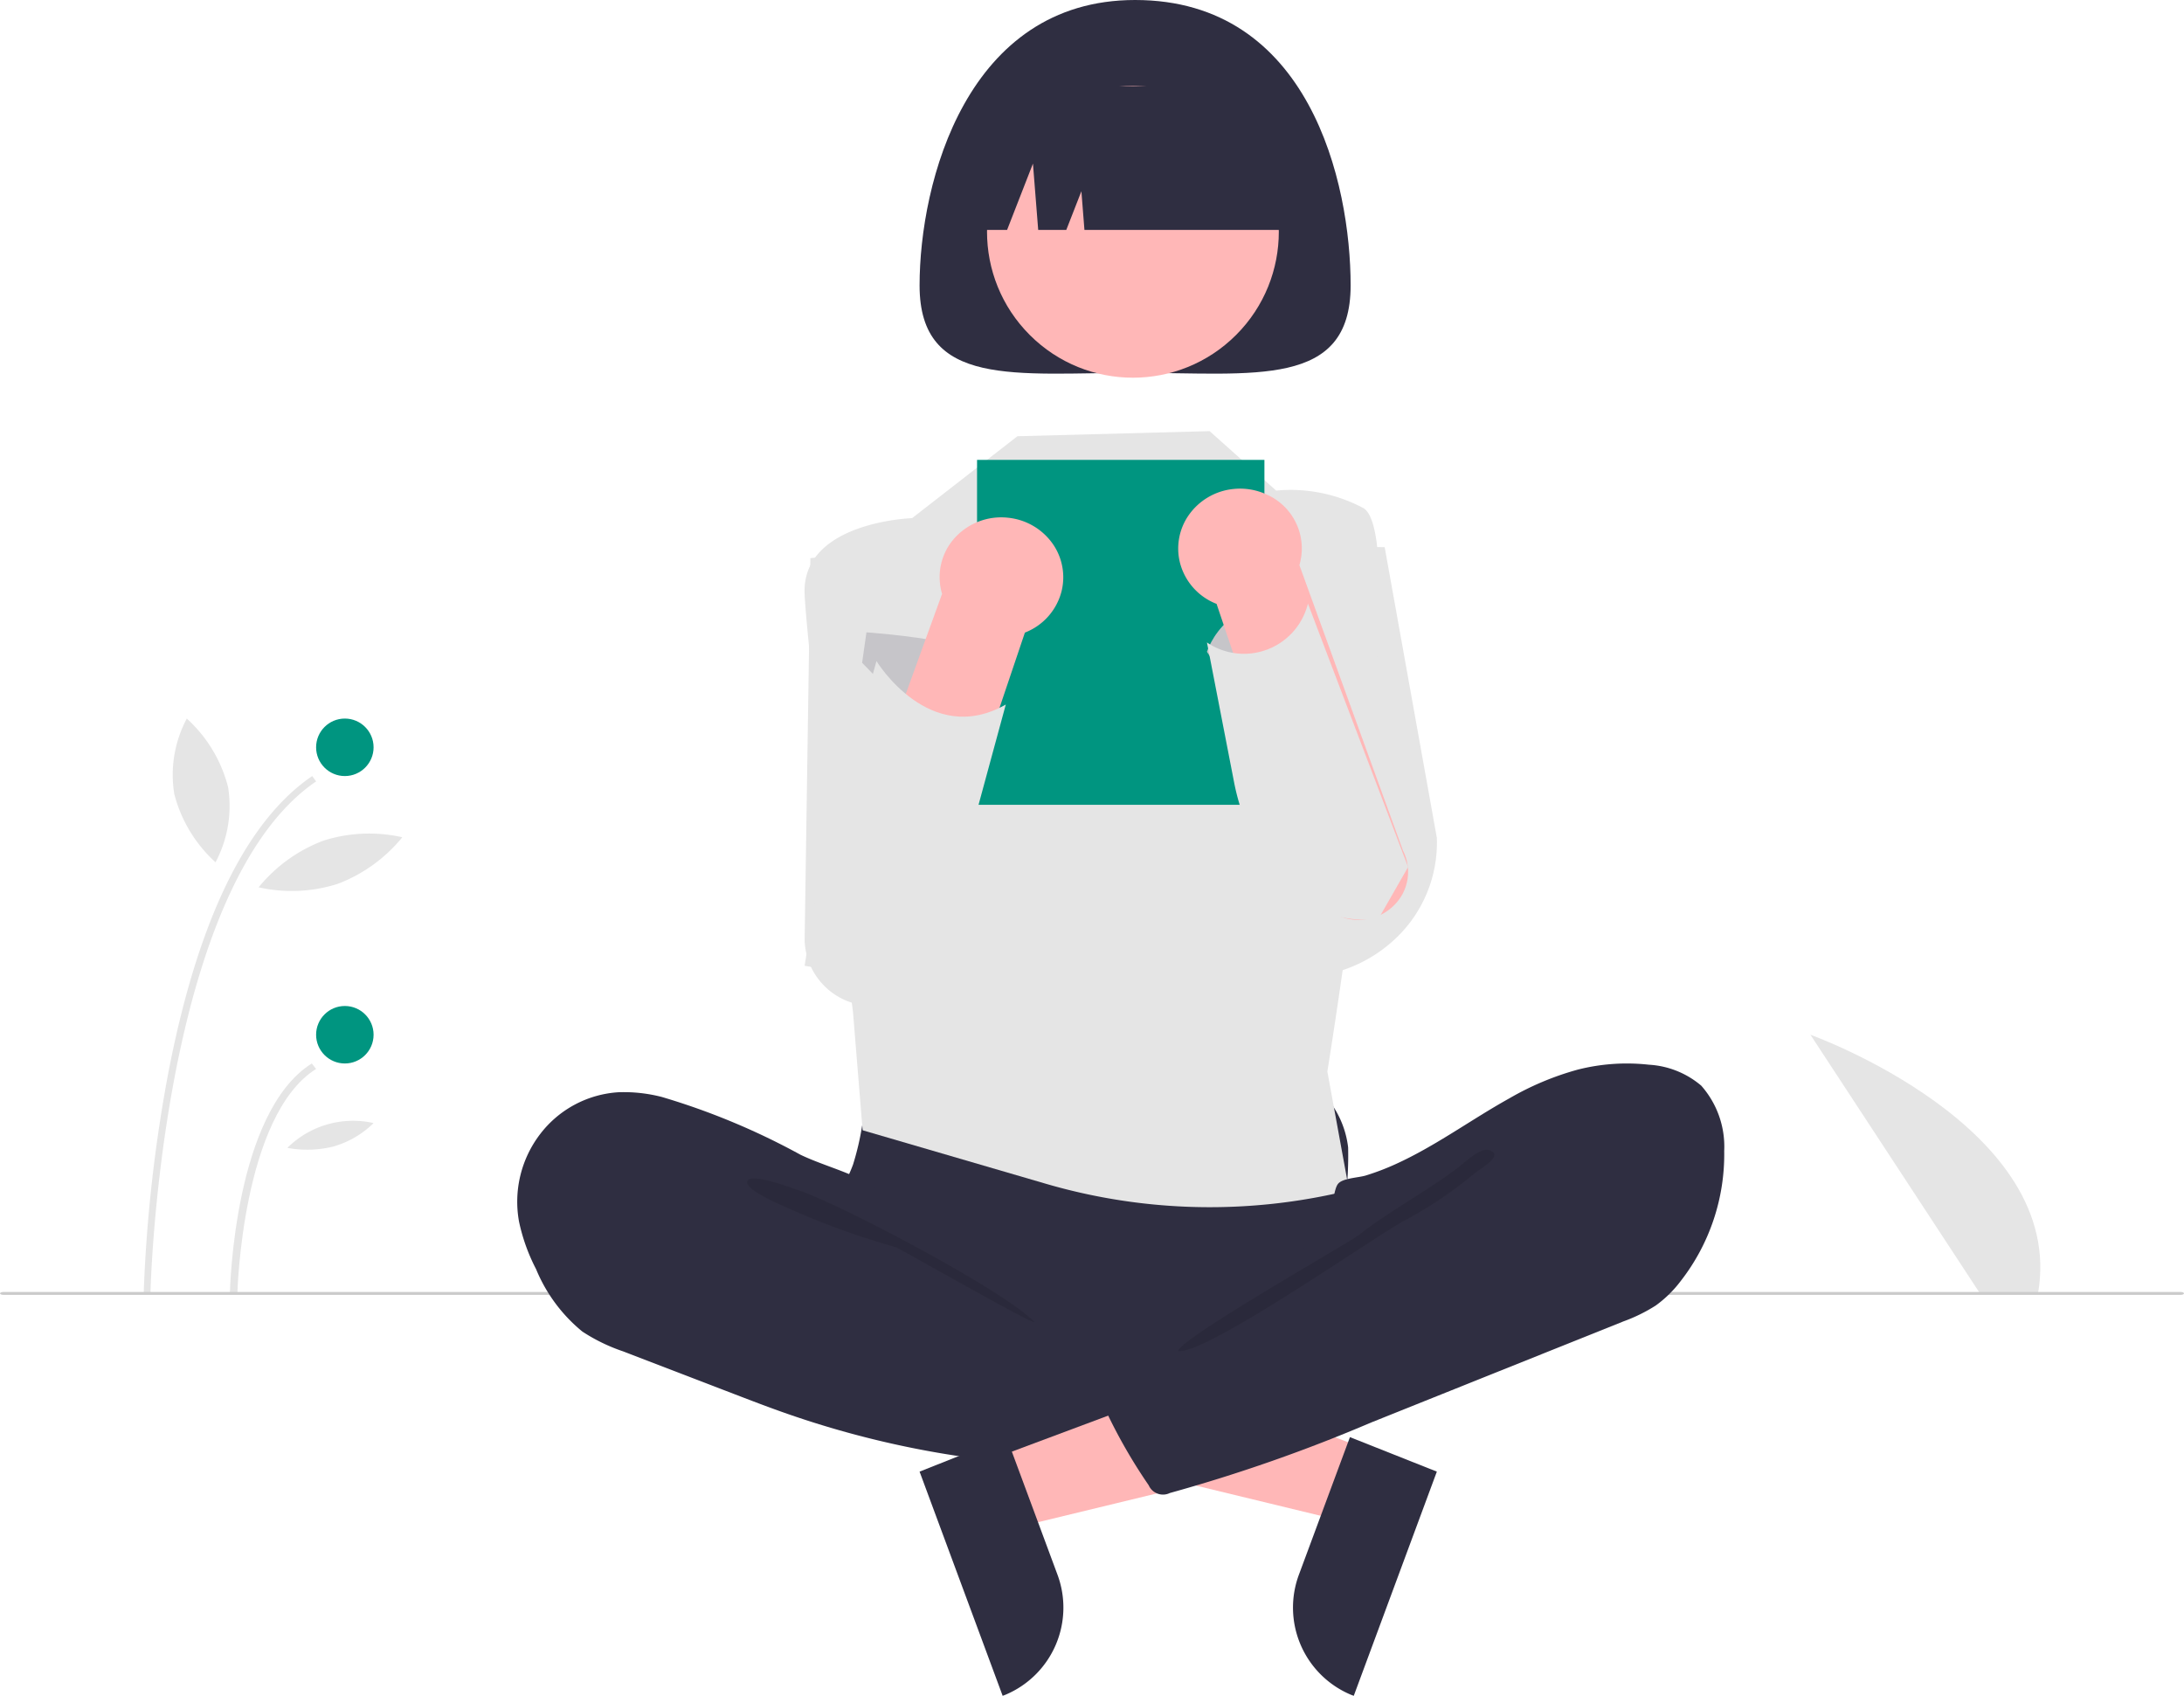 <svg id="undraw_Reading_re_29f8" xmlns="http://www.w3.org/2000/svg" width="76" height="59" viewBox="0 0 76 59">
  <path id="Path" d="M5.9,9,0,0S8.934,3.2,7.92,9Z" transform="translate(63 36)" fill="#e5e5e5"/>
  <path id="Path-2" data-name="Path" d="M.235,18,0,18a51.326,51.326,0,0,1,.835-7.559C1.853,5.09,3.545,1.579,5.865,0L6,.187C.581,3.874.238,17.859.235,18Z" transform="translate(5 27)" fill="#e5e5e5"/>
  <path id="Path-3" data-name="Path" d="M.261,8,0,8c.006-.257.169-6.32,2.85-8L3,.19C.427,1.8.262,7.938.261,8Z" transform="translate(8 37)" fill="#e5e5e5"/>
  <circle id="Oval" cx="1" cy="1" r="1" transform="translate(11 25)" fill="#009580"/>
  <circle id="Oval-2" data-name="Oval" cx="1" cy="1" r="1" transform="translate(11 35)" fill="#009580"/>
  <path id="Path-4" data-name="Path" d="M1.937,2.384A4.165,4.165,0,0,1,1.5,5,4.84,4.84,0,0,1,.063,2.616,4.165,4.165,0,0,1,.5,0,4.84,4.84,0,0,1,1.937,2.384Z" transform="translate(6 25)" fill="#e5e5e5"/>
  <path id="Path-5" data-name="Path" d="M2.753,1.75A5.26,5.26,0,0,1,0,1.871,5.346,5.346,0,0,1,2.247.25,5.26,5.26,0,0,1,5,.129,5.346,5.346,0,0,1,2.753,1.75Z" transform="translate(9 29)" fill="#e5e5e5"/>
  <path id="Path-6" data-name="Path" d="M1.652.877A3.793,3.793,0,0,1,0,.936,3.247,3.247,0,0,1,3,.073a3.253,3.253,0,0,1-1.348.8Z" transform="translate(10 39)" fill="#e5e5e5"/>
  <path id="Path-7" data-name="Path" d="M75.883.1H.117C.052.1,0,.078,0,.05S.052,0,.117,0H75.883c.065,0,.117.022.117.05S75.948.1,75.883.1Z" transform="translate(0 44.95)" fill="#cbcbcb"/>
  <path id="Path-8" data-name="Path" d="M11,3.583,10.045,6,0,3.568,1.41,0,11,3.583Z" transform="translate(37 47)" fill="#ffb7b7"/>
  <path id="Path-9" data-name="Path" d="M5,1.2,2.109,9l-.1-.038a3.288,3.288,0,0,1-1.8-4.2h0L1.976,0Z" transform="translate(45 50)" fill="#2f2e41"/>
  <path id="Path-10" data-name="Path" d="M4.266,0,.2.419,0,13.722a2.355,2.355,0,0,0,2.423,2.272L5,15.8Z" transform="translate(28 19)" fill="#e5e5e5"/>
  <path id="Path-11" data-name="Path" d="M3.185.037.178,0,0,15H0a4.932,4.932,0,0,0,3.592-1.374A4.585,4.585,0,0,0,5,10.148Z" transform="translate(45 19)" fill="#e5e5e5"/>
  <path id="Path-12" data-name="Path" d="M1,2.17A9.526,9.526,0,0,1,.686,3.512c-.155.43-.395.828-.536,1.262a4.18,4.18,0,0,0,1.176,4,6.638,6.638,0,0,0,3.227,1.889,13.346,13.346,0,0,0,2.773.287,21.813,21.813,0,0,0,7.663-.653,13.407,13.407,0,0,0,2.226-1,1.663,1.663,0,0,0,.578-.448A1.549,1.549,0,0,0,18,7.93c-.005-1.077-.227-2.149-.174-3.225a12.6,12.6,0,0,0,.087-1.785A3.31,3.31,0,0,0,15.359.083a7.033,7.033,0,0,0-2.117,0A54.734,54.734,0,0,1,7.734.326C5.854.314,3.987.031,2.117,0,1.564-.007,1.575.161,1.4.688A12.706,12.706,0,0,0,1,2.17Z" transform="translate(29 37)" fill="#2f2e41"/>
  <path id="Path-13" data-name="Path" d="M5.034.166A5.29,5.29,0,0,0,3.535,0,3.72,3.72,0,0,0,.8,1.452,3.871,3.871,0,0,0,.061,4.5,6.489,6.489,0,0,0,.655,6.156a5.52,5.52,0,0,0,1.61,2.171,6.22,6.22,0,0,0,1.421.69l3.876,1.489c.57.219,1.141.438,1.717.641a33.008,33.008,0,0,0,8.966,1.817,9.524,9.524,0,0,0,2.784-.144.9.9,0,0,0,.57-.314,1.01,1.01,0,0,0,.127-.429l.239-1.7a1.453,1.453,0,0,0-.02-.718,1.36,1.36,0,0,0-.644-.619c-2.548-1.492-5.524-2.316-7.669-4.364-.5-.482-.928-1.247-1.541-1.574-.7-.371-1.515-.583-2.234-.926A24.466,24.466,0,0,0,5.034.166Z" transform="translate(18 38)" fill="#2f2e41"/>
  <path id="Path-14" data-name="Path" d="M1.756.4C3.143.842,9,3.923,10,5c-.134.05-4.7-2.568-4.834-2.61A27.148,27.148,0,0,1,1.487,1.062C1.25.95-.057.42,0,.113.069-.233,1.51.319,1.756.4Z" transform="translate(26 41)" opacity="0.1"/>
  <path id="Path-15" data-name="Path" d="M7.405.177,3.74,3.027S-.127,3.151,0,5.682,1.682,20.2,1.682,20.2l.336,4.124,6.37,1.859a20.371,20.371,0,0,0,10.559.232h0l-.757-4.137S21.255,3.487,19.408,2.659a5.388,5.388,0,0,0-3-.591L14.093,0Z" transform="translate(28 15)" fill="#e5e5e5"/>
  <path id="Path-16" data-name="Path" d="M15,9.931c0,3.582-3.358,3.04-7.5,3.04S0,13.513,0,9.931,1.64,0,7.5,0C13.562,0,15,6.349,15,9.931Z" transform="translate(32)" fill="#2f2e41"/>
  <circle id="Oval-3" data-name="Oval" cx="5.077" cy="5.077" r="5.077" transform="translate(32.244 8.064) rotate(-45)" fill="#ffb7b7"/>
  <path id="Path-17" data-name="Path" d="M0,5H2.045l.9-2.308L3.128,5h.977l.526-1.346L4.737,5H12A5.253,5.253,0,0,0,6.526,0H5.474A5.253,5.253,0,0,0,0,5Z" transform="translate(33 3)" fill="#2f2e41"/>
  <rect id="Rectangle" width="10" height="12" transform="translate(34 16)" fill="#009580"/>
  <path id="Path-18" data-name="Path" d="M0,3.583.955,6,11,3.568,9.59,0,0,3.583Z" transform="translate(35 47)" fill="#ffb7b7"/>
  <path id="Path-19" data-name="Path" d="M3.024,0,4.79,4.762h0a3.288,3.288,0,0,1-1.8,4.2L2.891,9,0,1.2Z" transform="translate(32 50)" fill="#2f2e41"/>
  <path id="Path-20" data-name="Path" d="M16.9.215a6.928,6.928,0,0,1,2.48-.172A3.084,3.084,0,0,1,21.2.771,3.2,3.2,0,0,1,22,3.042a7.17,7.17,0,0,1-1.517,4.531,4.074,4.074,0,0,1-.867.849,5.668,5.668,0,0,1-1.128.553L9.729,12.485a55.961,55.961,0,0,1-7.02,2.459.543.543,0,0,1-.731-.259l-.006-.012A18.541,18.541,0,0,1,.054,11.1a.244.244,0,0,1-.045-.217.239.239,0,0,1,.149-.162L6.353,7.106a6.261,6.261,0,0,0,1.261-.883,3.181,3.181,0,0,0,.647-.916c.128-.273.14-.916.3-1.118s.71-.213.964-.291a8.655,8.655,0,0,0,1.049-.4c1.386-.63,2.62-1.546,3.948-2.284A10.039,10.039,0,0,1,16.9.215Z" transform="translate(38 37)" fill="#2f2e41"/>
  <path id="Path-21" data-name="Path" d="M9.678.665c-1.036.784-2.377,1.5-3.4,2.309C5.923,3.248.083,6.556,0,7c.958.163,7.059-4.137,7.932-4.566A14.092,14.092,0,0,0,10.346.795c.2-.153,1.024-.613.463-.784C10.492-.086,9.911.508,9.678.665Z" transform="translate(41 40)" opacity="0.1"/>
  <path id="Path-22" data-name="Path" d="M0,1.059.151,0S5.787.373,4.907,1.63,1.887,3,1.887,3Z" transform="translate(30 22)" fill="#2f2e41" opacity="0.17"/>
  <path id="Path-23" data-name="Path" d="M6.083.013A2.164,2.164,0,0,1,7.65.944h0a2.03,2.03,0,0,1,.295,1.609A2.095,2.095,0,0,1,6.665,4.009L3.275,14.054A1.723,1.723,0,0,1,1.847,15a1.742,1.742,0,0,1-1.553-.733,1.624,1.624,0,0,1-.115-1.67L3.783,2.66A2.032,2.032,0,0,1,4.2.741,2.184,2.184,0,0,1,6.083.013Z" transform="translate(29 18)" fill="#ffb7b7"/>
  <path id="Path-24" data-name="Path" d="M2.5,0S4.339,3.023,7,1.512L4.421,11H2.248L0,10.6l.629-3.92Z" transform="translate(28 23)" fill="#e5e5e5"/>
  <path id="Path-25" data-name="Path" d="M1.526,3.939,0,1.677S.733-.669,3.576.189C3.576.189,5.386,4.563,1.526,3.939Z" transform="translate(42 21)" fill="#e5e5e5"/>
  <path id="Path-26" data-name="Path" d="M1.526,3.939,0,1.677S.733-.669,3.576.189C3.576.189,5.386,4.563,1.526,3.939Z" transform="translate(42 21)" fill="#2f2e41" opacity="0.17"/>
  <path id="Path-27" data-name="Path" d="M3.067.2A2.049,2.049,0,0,1,4.217,2.661l3.605,9.933a1.624,1.624,0,0,1-.115,1.67A1.742,1.742,0,0,1,6.153,15a1.723,1.723,0,0,1-1.428-.942L1.335,4.01A2.095,2.095,0,0,1,.055,2.554,2.029,2.029,0,0,1,.35.945h0A2.164,2.164,0,0,1,1.917.013,2.188,2.188,0,0,1,3.067.2Z" transform="translate(41 17)" fill="#ffb7b7"/>
  <path id="Path-28" data-name="Path" d="M0,1.352A2.294,2.294,0,0,0,3.514,0L7,9.165,5.964,10.974l-.15.012A3.833,3.833,0,0,1,2.536,9.6h0A7.6,7.6,0,0,1,.946,6.226Z" transform="translate(42 21)" fill="#e5e5e5"/>
</svg>
